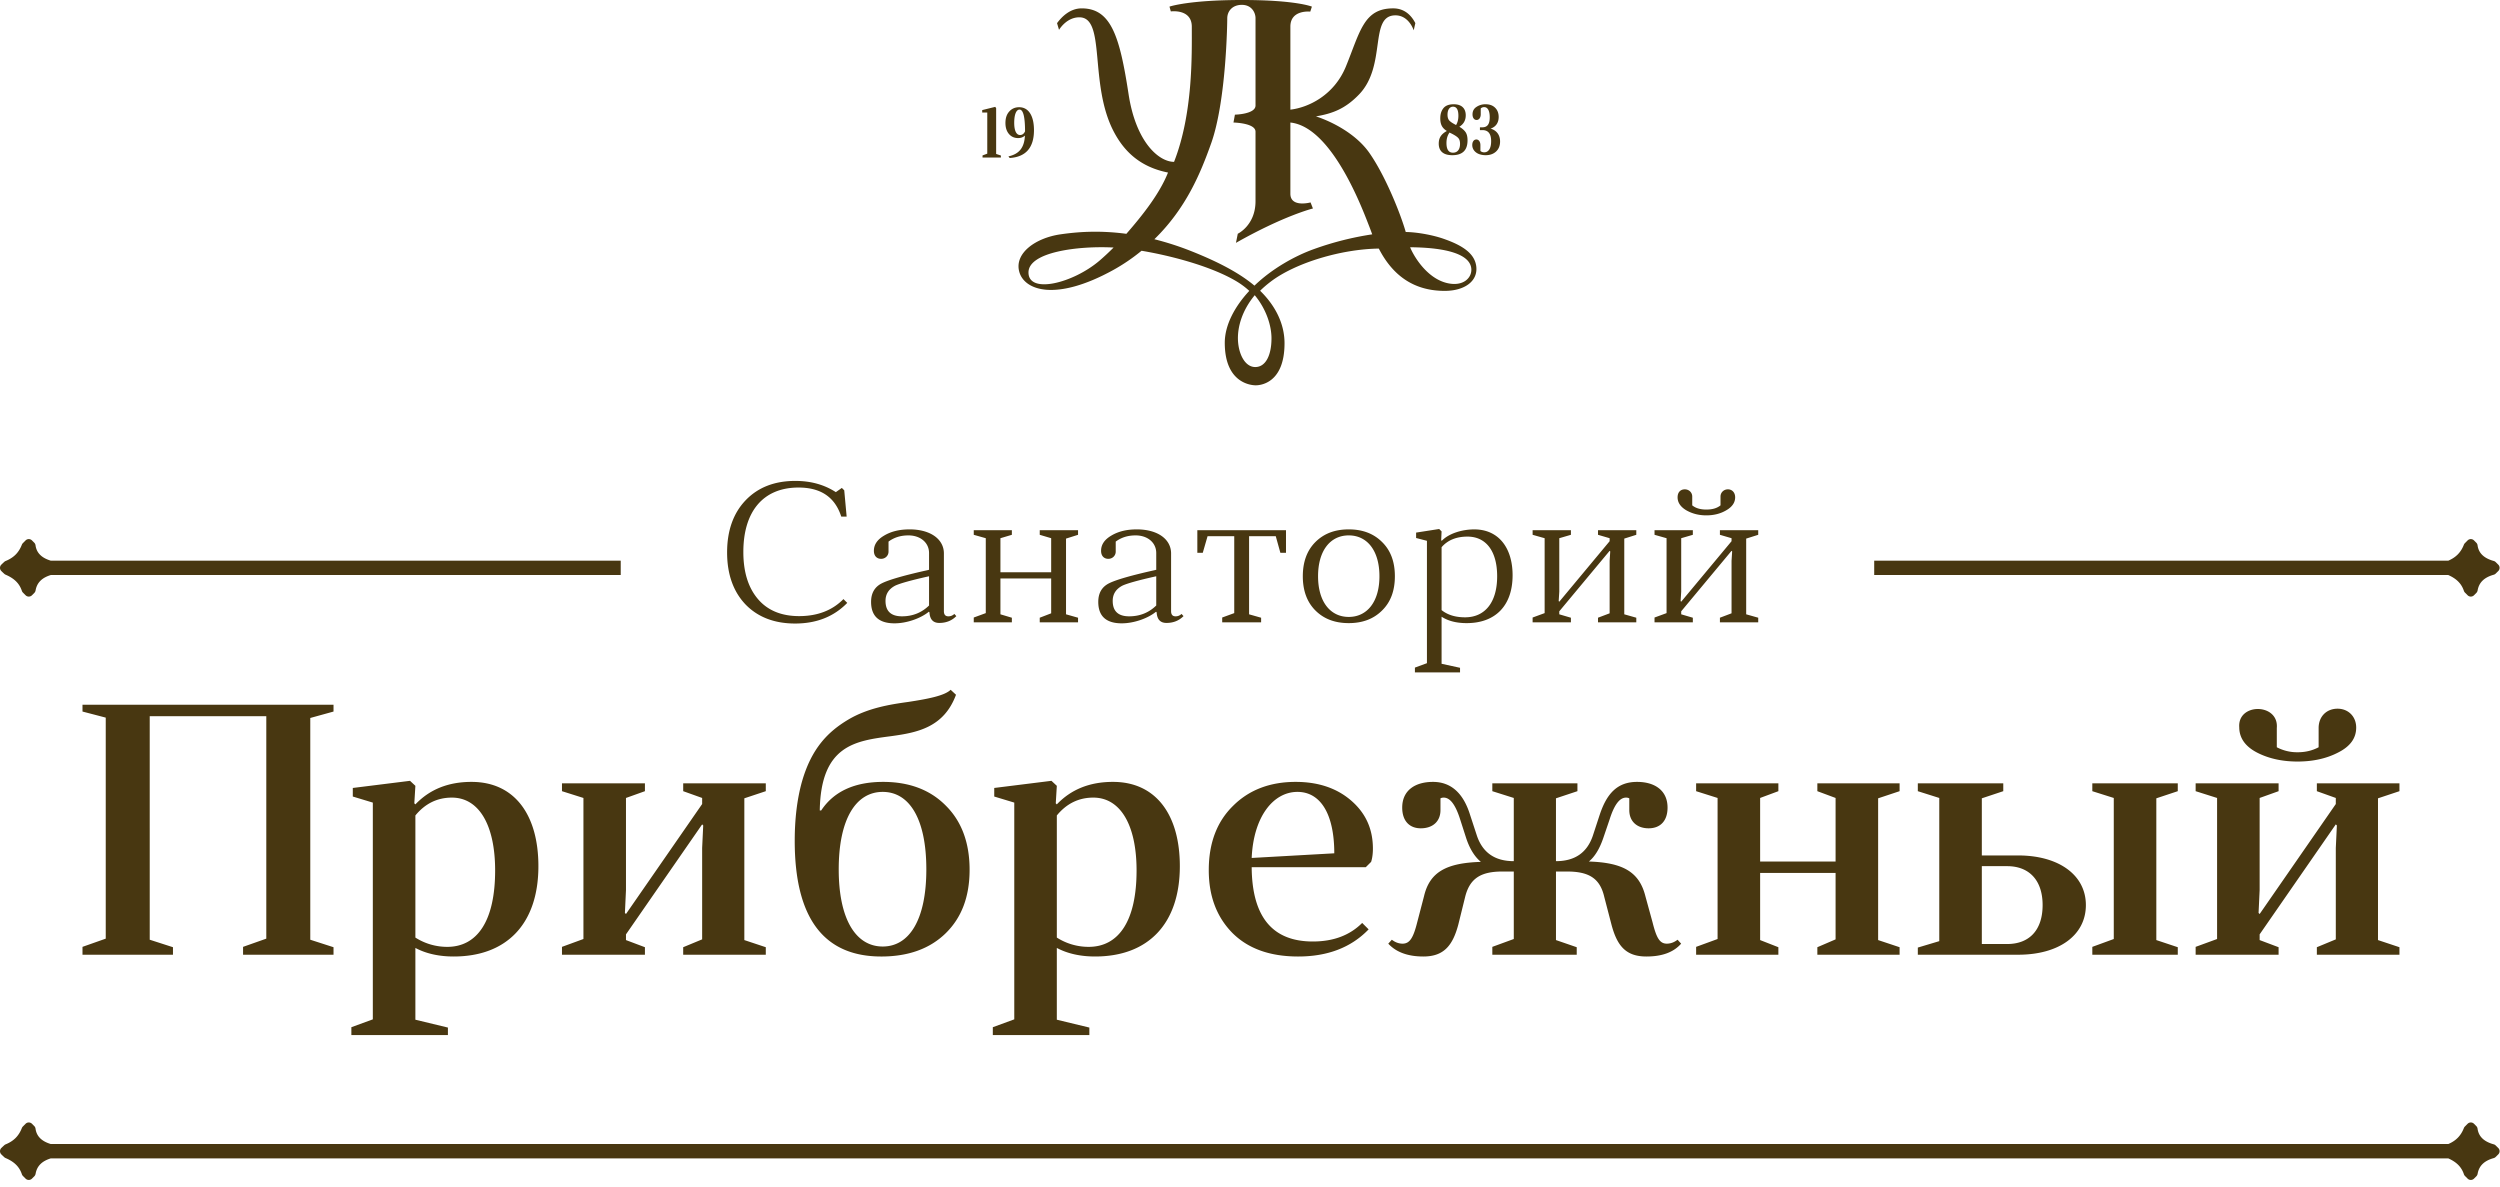 <svg xmlns="http://www.w3.org/2000/svg" width="316" height="150" viewBox="0 0 316 150">
    <g fill="#483711" fill-rule="evenodd">
        <path d="M315.451 144.783a.573.573 0 0 0-.25-.142c-1.066-.296-1.887-.865-2.037-1.972a.567.567 0 0 0-.153-.324l-.297-.3a.572.572 0 0 0-.806 0l-.35.351a.584.584 0 0 0-.125.195c-.38.975-1 1.599-1.965 2.014H6.416c-1.01-.305-1.78-.87-1.924-1.936a.567.567 0 0 0-.153-.324l-.298-.3a.572.572 0 0 0-.806 0c-.101.103-.22.22-.349.351a.584.584 0 0 0-.125.195c-.391 1.004-1.032 1.64-2.045 2.054a.575.575 0 0 0-.174.11c-.14.13-.27.249-.375.354a.569.569 0 0 0 0 .805c.105.106.235.227.377.36.049.043.106.08.166.105.963.413 1.704.994 2.052 2.035a.6.6 0 0 0 .136.227l.337.337a.57.57 0 0 0 .806 0l.3-.3a.608.608 0 0 0 .16-.32c.186-1.067.915-1.63 1.92-1.94h303.04c.923.412 1.636.984 1.973 1.996a.6.6 0 0 0 .137.227l.337.337a.57.57 0 0 0 .806 0l.3-.3a.608.608 0 0 0 .159-.32c.194-1.106.965-1.674 2.03-1.974a.592.592 0 0 0 .248-.143c.123-.12.234-.23.33-.327a.567.567 0 0 0 0-.805 39.891 39.891 0 0 0-.33-.326m-214.95-65.969c2.687 0 4.893-.86 6.591-2.608l-.48-.481c-1.421 1.443-3.297 2.152-5.603 2.152-2.257 0-4.007-.734-5.223-2.177-1.218-1.443-1.827-3.419-1.827-5.925 0-5.164 2.536-8.15 6.974-8.15 2.813 0 4.613 1.214 5.399 3.67h.684l-.304-3.317-.304-.304-.76.533c-1.446-.938-3.144-1.419-5.122-1.419-2.61 0-4.715.81-6.287 2.457-1.546 1.62-2.333 3.822-2.333 6.582 0 2.759.787 4.961 2.333 6.581 1.547 1.595 3.65 2.406 6.262 2.406m16.931-2.279c-.938.912-2.08 1.368-3.423 1.368-1.394 0-2.08-.659-2.08-1.95 0-.86.407-1.494 1.218-1.924.583-.279 2.003-.683 4.285-1.19v3.696zm-.128-4.48c-2.965.657-4.918 1.215-5.83 1.67-.913.456-1.369 1.24-1.369 2.355 0 1.797.988 2.709 2.966 2.709 1.547 0 3.321-.634 4.336-1.469l.076.076c.05.886.456 1.342 1.241 1.342.863 0 1.573-.278 2.156-.861l-.254-.278a1.033 1.033 0 0 1-.76.304c-.38 0-.558-.228-.558-.659v-7.29c0-1.799-1.7-3.04-4.336-3.04-1.267 0-2.332.254-3.22.786-.862.507-1.292 1.14-1.292 1.923 0 .684.405 1.014.913 1.014.532 0 .937-.405.937-.911v-1.267c.71-.531 1.547-.785 2.51-.785 1.546 0 2.612.938 2.612 2.228v2.127c-.025 0-.076 0-.128.025zm10.595 6.025l-1.445-.431v-4.531h6.414v4.405l-1.445.556v.583h4.842v-.583l-1.52-.43v-9.57l1.52-.48v-.583h-4.842v.583l1.445.43v4.304h-6.414v-4.304l1.445-.43v-.583h-4.817v.583l1.52.43v9.468l-1.52.558v.607h4.817zm18.25-1.545c-.938.912-2.08 1.368-3.423 1.368-1.394 0-2.08-.659-2.08-1.95 0-.86.408-1.494 1.218-1.924.584-.279 2.003-.683 4.285-1.19v3.696zm3.194 1.064a1.033 1.033 0 0 1-.76.304c-.38 0-.558-.228-.558-.659v-7.29c0-1.799-1.7-3.04-4.335-3.04-1.268 0-2.332.254-3.22.786-.863.507-1.293 1.14-1.293 1.923 0 .684.406 1.014.913 1.014.532 0 .937-.405.937-.911v-1.267c.71-.531 1.547-.785 2.51-.785 1.547 0 2.612.938 2.612 2.228v2.127c-.025 0-.076 0-.127.025-2.966.658-4.919 1.216-5.831 1.671-.913.456-1.369 1.24-1.369 2.355 0 1.797.989 2.709 2.966 2.709 1.547 0 3.321-.634 4.336-1.469l.076.076c.05.886.456 1.342 1.241 1.342.863 0 1.573-.278 2.156-.861l-.254-.278zm11.913-9.823l.583 2.101h.71v-2.86h-11.206v2.86h.685l.608-2.101h3.372v9.721l-1.522.557v.608h4.919v-.582l-1.522-.43v-9.874zm9.224 10.203c-2.332 0-3.878-1.925-3.878-5.14 0-3.24 1.546-5.165 3.878-5.165 2.333 0 3.88 1.925 3.88 5.165 0 3.215-1.547 5.14-3.88 5.14m5.831-5.14c0-1.823-.532-3.265-1.622-4.33-1.064-1.062-2.46-1.595-4.209-1.595-1.748 0-3.143.533-4.208 1.595-1.065 1.065-1.597 2.507-1.597 4.33s.532 3.266 1.597 4.33c1.065 1.062 2.46 1.593 4.208 1.593 1.75 0 3.145-.531 4.21-1.594 1.09-1.063 1.621-2.506 1.621-4.329m8.871 5.19c-1.217 0-2.206-.304-2.967-.911v-7.95c.761-.886 1.851-1.341 3.271-1.341 2.358 0 3.753 1.847 3.753 5.012 0 3.316-1.547 5.19-4.057 5.19m1.165-11.114c-1.52 0-3.219.506-4.106 1.443l-.076-.076.05-1.114-.304-.303-2.915.455v.683l1.368.355v15.468l-1.52.558v.607h5.704v-.582l-2.333-.507v-5.95c.81.533 1.877.811 3.17.811 3.626 0 5.806-2.202 5.806-6.05 0-3.469-1.776-5.798-4.844-5.798m12.216 11.165l-1.47-.431v-.38l6.364-7.645.076.076-.076 1.19v6.633l-1.47.556v.583h4.84v-.583l-1.52-.43v-9.57l1.52-.48v-.583h-4.84v.583l1.47.43v.38l-6.364 7.645-.076-.075.076-1.191v-6.759l1.47-.43v-.583h-4.841v.583l1.52.43v9.468l-1.52.558v.607h4.841zm15.411 0l-1.47-.431v-.38l6.363-7.645.076.076-.076 1.19v6.633l-1.47.556v.583h4.842v-.583l-1.522-.43v-9.57l1.522-.48v-.583h-4.843v.583l1.471.43v.38l-6.363 7.645-.076-.075.076-1.191v-6.759l1.47-.43v-.583h-4.842v.583l1.521.43v9.468l-1.521.558v.607h4.842zm-.811-13.57c.76.43 1.597.632 2.51.632.938 0 1.775-.201 2.51-.632.76-.43 1.14-.988 1.14-1.645 0-.633-.405-1.013-.913-1.013-.532 0-.938.404-.938.911v1.114c-.431.354-1.013.532-1.8.532-.76 0-1.343-.178-1.774-.532v-1.114c0-.507-.406-.91-.938-.91-.507 0-.913.327-.913 1.012 0 .657.38 1.214 1.116 1.645M42.157 89.94v-.858h-31.73v.857l2.939.768v27.938l-2.939 1.038v.993h11.436v-.948l-2.938-.947V90.527H33.66v28.118l-2.937 1.038v.993h11.434v-.948l-2.938-.947V90.752zm10.348 13.134c1.22-1.49 2.757-2.257 4.61-2.257 3.435 0 5.47 3.475 5.47 9.208 0 6.318-2.215 9.658-6.058 9.658a7.459 7.459 0 0 1-4.022-1.174v-15.435zm4.836 17.828c6.735 0 10.713-4.153 10.713-11.42 0-6.454-2.984-10.651-8.453-10.651-2.938 0-5.288.947-7.096 2.843l-.135-.135.135-2.211-.678-.632-7.233.902v1.084l2.532.767v27.397l-2.712.993v.993h12.203v-.948l-4.112-.993v-9.072c1.355.722 2.983 1.083 4.836 1.083zm21.783-20.04l2.395-.857v-.993H71.034v.993l2.712.857v17.828l-2.712.993v.993h10.485v-.948l-2.395-.902v-.722l9.628-13.902.135.136-.135 2.843v11.554l-2.396.993v.948h10.441v-.948l-2.712-.902v-17.919l2.712-.902v-.993h-10.44v.993l2.395.857v.768l-9.628 13.9-.135-.134.135-2.89zm32.45-.767c3.39 0 5.515 3.43 5.515 9.794 0 6.318-2.125 9.75-5.515 9.75-3.39 0-5.559-3.432-5.559-9.75 0-6.364 2.169-9.794 5.559-9.794m-10.215-1.264c-.588 2.121-.905 4.603-.905 7.448 0 9.748 3.661 14.623 10.94 14.623 3.434 0 6.146-.993 8.136-2.934 2.033-1.986 3.027-4.65 3.027-8.033 0-3.385-.994-6.094-2.983-8.08-1.989-2.03-4.656-3.024-7.954-3.024-3.617 0-6.239 1.218-7.82 3.61h-.181c.135-8.259 4.52-8.8 8.994-9.387 3.3-.45 6.69-1.084 8.226-5.236l-.677-.631c-.769.767-2.984 1.173-5.334 1.534-2.305.316-5.152.767-7.638 2.256-2.487 1.49-4.61 3.566-5.83 7.854m32.223 4.243c1.22-1.49 2.758-2.257 4.61-2.257 3.436 0 5.47 3.475 5.47 9.208 0 6.318-2.215 9.658-6.057 9.658a7.459 7.459 0 0 1-4.023-1.174v-15.435zm4.836 17.828c6.735 0 10.713-4.153 10.713-11.42 0-6.454-2.983-10.651-8.452-10.651-2.938 0-5.289.947-7.097 2.843l-.134-.135.134-2.211-.678-.632-7.232.902v1.084l2.532.767v27.397l-2.712.993v.993h12.203v-.948l-4.113-.993v-9.072c1.356.722 2.983 1.083 4.836 1.083zm19.795-12.457c.226-5.19 2.712-8.35 5.785-8.35 2.893 0 4.655 2.753 4.655 7.763l-10.44.587zm15.096.496c.136-.406.226-.993.226-1.67 0-2.482-.904-4.468-2.712-6.048-1.808-1.58-4.157-2.392-7.05-2.392-3.21 0-5.876.993-7.91 3.024-2.034 1.986-3.075 4.695-3.075 8.124 0 3.295.995 5.914 2.984 7.944 1.989 1.986 4.746 2.979 8.316 2.979 3.707 0 6.69-1.129 8.905-3.43l-.814-.813c-1.582 1.58-3.661 2.347-6.238 2.347-5.107 0-7.683-3.113-7.728-9.388h14.418l.678-.677zm28.88-5.913l-.858 2.618c-.724 2.122-2.26 3.205-4.657 3.205v-7.944l2.713-.902v-.994H188.63v.994l2.712.857v7.989c-2.395 0-3.932-1.083-4.656-3.205l-.858-2.618c-.86-2.798-2.44-4.197-4.7-4.197-2.215 0-3.888 1.038-3.888 3.25 0 1.67.904 2.617 2.35 2.617 1.492 0 2.486-.857 2.486-2.3v-1.49a.91.91 0 0 1 .407-.091c.814 0 1.492.902 2.08 2.754l.769 2.391c.451 1.354 1.083 2.347 1.852 2.98-4.34.134-6.463 1.263-7.186 4.332l-.86 3.295c-.497 1.986-.948 2.709-1.852 2.709-.497 0-.95-.182-1.357-.497l-.451.497c.994 1.082 2.486 1.624 4.43 1.624 2.531 0 3.705-1.31 4.429-4.062l.858-3.475c.588-2.348 1.989-3.205 4.7-3.205h1.447v8.53l-2.712.993v.993h10.668v-.947l-2.623-.904v-8.665h1.402c2.758 0 4.158.857 4.701 3.205l.904 3.475c.723 2.752 1.852 4.062 4.429 4.062 1.99 0 3.436-.542 4.385-1.624l-.452-.497c-.408.315-.86.497-1.356.497-.904 0-1.311-.723-1.809-2.709l-.904-3.295c-.767-3.069-2.847-4.243-7.14-4.378.767-.631 1.355-1.625 1.807-2.934l.814-2.391c.586-1.852 1.265-2.754 2.078-2.754a.91.91 0 0 1 .408.09v1.49c0 1.444.994 2.301 2.44 2.301 1.492 0 2.396-.947 2.396-2.617 0-2.212-1.672-3.25-3.842-3.25-2.486 0-3.843 1.444-4.746 4.197m22.596-3.023v-.993H214.39v.993l2.712.857v17.829l-2.712.992v.993h10.396v-.948l-2.306-.903v-8.485h9.538v8.396l-2.305.992v.948h10.396v-.948l-2.713-.903v-17.918l2.713-.902v-.993h-10.396v.993l2.305.857v8.034h-9.538v-8.034zm25.716 9.478h3.208c2.713 0 4.476 1.714 4.476 4.92 0 3.204-1.718 4.92-4.476 4.92h-3.208v-9.84zm-8.09 10.29v.903h12.7c5.107 0 8.542-2.438 8.542-6.274s-3.48-6.273-8.542-6.273h-4.61v-7.222l2.711-.902v-.993h-10.802v.993l2.712.857v18.099l-2.712.812zm32.858-19.768v-.993h-10.802v.993l2.712.857v17.829l-2.712.992v.993h10.803v-.948l-2.712-.903v-17.918zm7.771-8.079c0 1.354.769 2.436 2.26 3.204 1.492.767 3.21 1.128 5.108 1.128 1.898 0 3.615-.36 5.107-1.128 1.537-.768 2.306-1.806 2.306-3.16 0-1.444-1.04-2.391-2.352-2.391-1.4 0-2.395.993-2.395 2.437v2.437c-.768.406-1.626.632-2.666.632a5.49 5.49 0 0 1-2.621-.632v-2.437c.27-3.16-4.972-3.204-4.747-.09m20.249 8.079v-.993h-10.44v.993l2.395.857v.767l-9.627 13.902-.136-.136.136-2.888v-11.645l2.395-.857v-.993h-10.485v.993l2.71.857v17.829l-2.71.992v.993h10.485v-.948l-2.395-.903v-.721l9.627-13.902.135.135-.135 2.844v11.555l-2.395.992v.948h10.44v-.948l-2.712-.903v-17.918zm-178.5-80.584l-.598.225v.263h2.32v-.253l-.6-.198v-5.789l-.116-.163-1.645.408v.306h.64zm4.08-5.571c.461 0 .695.92.695 2.755-.144.307-.358.46-.633.46-.462 0-.736-.542-.736-1.545 0-1.047.261-1.67.674-1.67m-.165 3.602c.337 0 .62-.108.846-.315-.075 1.507-.71 2.33-2.085 2.628l.159.206c2.043-.133 3.069-1.309 3.069-3.52 0-1.78-.66-2.899-1.872-2.899-.51 0-.929.18-1.252.542-.324.352-.483.84-.483 1.445 0 .578.145 1.037.44 1.39.296.352.688.523 1.178.523m54.515-.699l.274.136c.406.208.682.389.826.551.152.162.228.406.228.74 0 .731-.345 1.12-.895 1.12-.544 0-.82-.406-.82-1.228 0-.524.132-.966.386-1.319m.447-3.268c.448 0 .675.38.675 1.147 0 .46-.097.848-.296 1.174l-.11-.064c-.365-.189-.613-.36-.757-.524-.144-.171-.213-.415-.213-.731 0-.606.262-1.002.701-1.002m-1.81 4.66c0 .93.551 1.471 1.714 1.471 1.286 0 1.926-.624 1.926-1.878 0-.442-.082-.785-.247-1.03-.165-.243-.427-.478-.79-.686.543-.333.81-.822.81-1.444 0-.858-.495-1.4-1.513-1.4-.606 0-1.04.163-1.308.497-.268.334-.398.759-.398 1.29 0 .823.288 1.255.832 1.59-.64.352-1.025.794-1.025 1.59m4.753-.515c-.296 0-.517.261-.517.704 0 .57.406.984.895 1.155.248.082.516.127.799.127.543 0 .982-.153 1.321-.47.337-.315.501-.74.501-1.264 0-.821-.44-1.408-1.203-1.625.633-.209 1.025-.714 1.025-1.464 0-.495-.151-.884-.447-1.173-.296-.297-.703-.442-1.205-.442a2.01 2.01 0 0 0-1.15.334c-.337.217-.502.532-.502.948 0 .443.22.705.516.705.304 0 .523-.29.523-.723v-.732a.616.616 0 0 1 .441-.171c.413 0 .695.416.695 1.283 0 .912-.323 1.272-.95 1.272h-.29v.352h.318c.737 0 1.1.471 1.1 1.4 0 .948-.357 1.409-.873 1.409a.7.7 0 0 1-.483-.172v-.73c0-.434-.212-.723-.514-.723"/>
        <path d="M153.09 18.121c1.926-5.415 2.035-15.38 2.035-15.801 0-.878.621-1.717 1.868-1.706 1.246.012 1.705 1.018 1.705 1.676v11.046c0 1.107-2.605 1.157-2.605 1.157l-.182.995s2.784.05 2.786 1.156v8.786c0 3.061-2.242 4.115-2.242 4.115s-.203 1.03-.23 1.152c6.114-3.462 9.73-4.344 9.73-4.344l-.301-.767s-2.55.7-2.55-1.101v-8.997c4.484.472 7.979 8.056 9.607 12.203.248.632.511 1.293.737 1.93a38.64 38.64 0 0 0-7.355 1.86c-2.442.874-5.318 2.49-7.531 4.625-1.876-1.577-4.501-2.973-7.939-4.342a37.024 37.024 0 0 0-4.711-1.526c4.029-3.926 5.858-8.406 7.177-12.117m7.627 24.648c0 2.05-.69 3.625-2.052 3.625s-2.192-1.804-2.192-3.668c0-1.417.48-3.418 2.126-5.412 1.421 1.71 2.118 3.789 2.118 5.455m25.248-8.894c.162 1.156-.94 2.41-3.066 1.901-2.624-.63-4.272-3.539-4.658-4.524 4.633.04 7.48.89 7.724 2.623m-46.971-.941c-3.342 2.86-8.993 4.278-8.993 1.505 0-2.595 6.305-3.387 10.758-3.15-.6.602-1.196 1.156-1.765 1.645m-2.56-30.745c3.376 0 1.204 8.364 4.313 14.383 1.377 2.664 3.454 4.554 6.891 5.238-1.086 2.732-3.273 5.461-5.264 7.745-3.612-.484-6.426-.209-8.327.065-3.168.457-5.859 2.403-5.207 4.743.65 2.34 4.6 3.77 11.846-.217a23.714 23.714 0 0 0 3.606-2.45c3.64.611 8.565 1.894 11.773 3.73.734.42 1.34.872 1.846 1.342-1.798 1.928-3.099 4.285-3.099 6.558 0 5.155 3.394 5.378 3.914 5.378.521 0 3.639-.203 3.639-5.317 0-2.534-1.224-4.821-3.085-6.634.391-.388.84-.777 1.368-1.176 3.097-2.342 8.855-4.09 13.635-4.156 1.74 3.385 4.401 5.347 8.33 5.347 2.522 0 4.247-1.245 3.98-3.147-.23-1.642-1.817-2.632-4.131-3.439-1.536-.535-3.546-.847-4.776-.855-.595-2.12-2.504-6.999-4.593-9.992-1.686-2.416-4.711-3.951-6.757-4.625 2.122-.355 3.723-.974 5.453-2.774 3.526-3.668 1.218-9.995 4.594-9.995 1.711 0 2.304 1.877 2.304 1.877h.01l.203-.89c-.407-.808-1.239-1.87-2.796-1.87-3.724 0-4.17 2.909-5.976 7.336-1.488 3.648-4.742 5.199-7.023 5.467V3.363c0-2.174 2.514-1.893 2.514-1.893l.205-.632S163.85 0 157.018 0c-6.83 0-9.196.838-9.196.838l.17.606s2.652-.364 2.652 1.935c0 3.447.177 10.906-2.242 17.08-1.904 0-4.815-2.452-5.75-8.56-1.114-7.279-2.203-10.841-5.927-10.841-1.46 0-2.51 1.047-3.113 1.87l.249.845c.247-.388 1.125-1.584 2.572-1.584m175.001 72.487a.591.591 0 0 0 .136.227l.338.339a.57.57 0 0 0 .805 0l.3-.301a.604.604 0 0 0 .159-.32c.194-1.105.966-1.674 2.03-1.974a.579.579 0 0 0 .25-.142l.33-.327a.567.567 0 0 0 0-.804 28.803 28.803 0 0 0-.33-.328.582.582 0 0 0-.252-.142c-1.065-.297-1.886-.865-2.035-1.971a.575.575 0 0 0-.153-.325c-.108-.11-.21-.21-.299-.3a.57.57 0 0 0-.805 0l-.349.352a.574.574 0 0 0-.126.196c-.38.974-1.002 1.598-1.965 2.012H236.9v1.815h72.56c.923.411 1.636.984 1.973 1.993M.545 72.536c.048.045.105.08.165.106.962.414 1.704.994 2.052 2.035a.591.591 0 0 0 .136.226c.124.126.238.24.338.339a.57.57 0 0 0 .805 0l.3-.301a.604.604 0 0 0 .159-.32c.186-1.067.916-1.63 1.921-1.938H78.46v-1.815H6.417c-1.01-.305-1.781-.868-1.925-1.935a.575.575 0 0 0-.153-.325l-.298-.3a.57.57 0 0 0-.805 0l-.35.352a.565.565 0 0 0-.125.196C2.37 69.858 1.73 70.495.716 70.908a.589.589 0 0 0-.173.11c-.141.13-.27.25-.376.356a.566.566 0 0 0 0 .803c.105.107.236.227.378.36"/>
    </g>
</svg>
